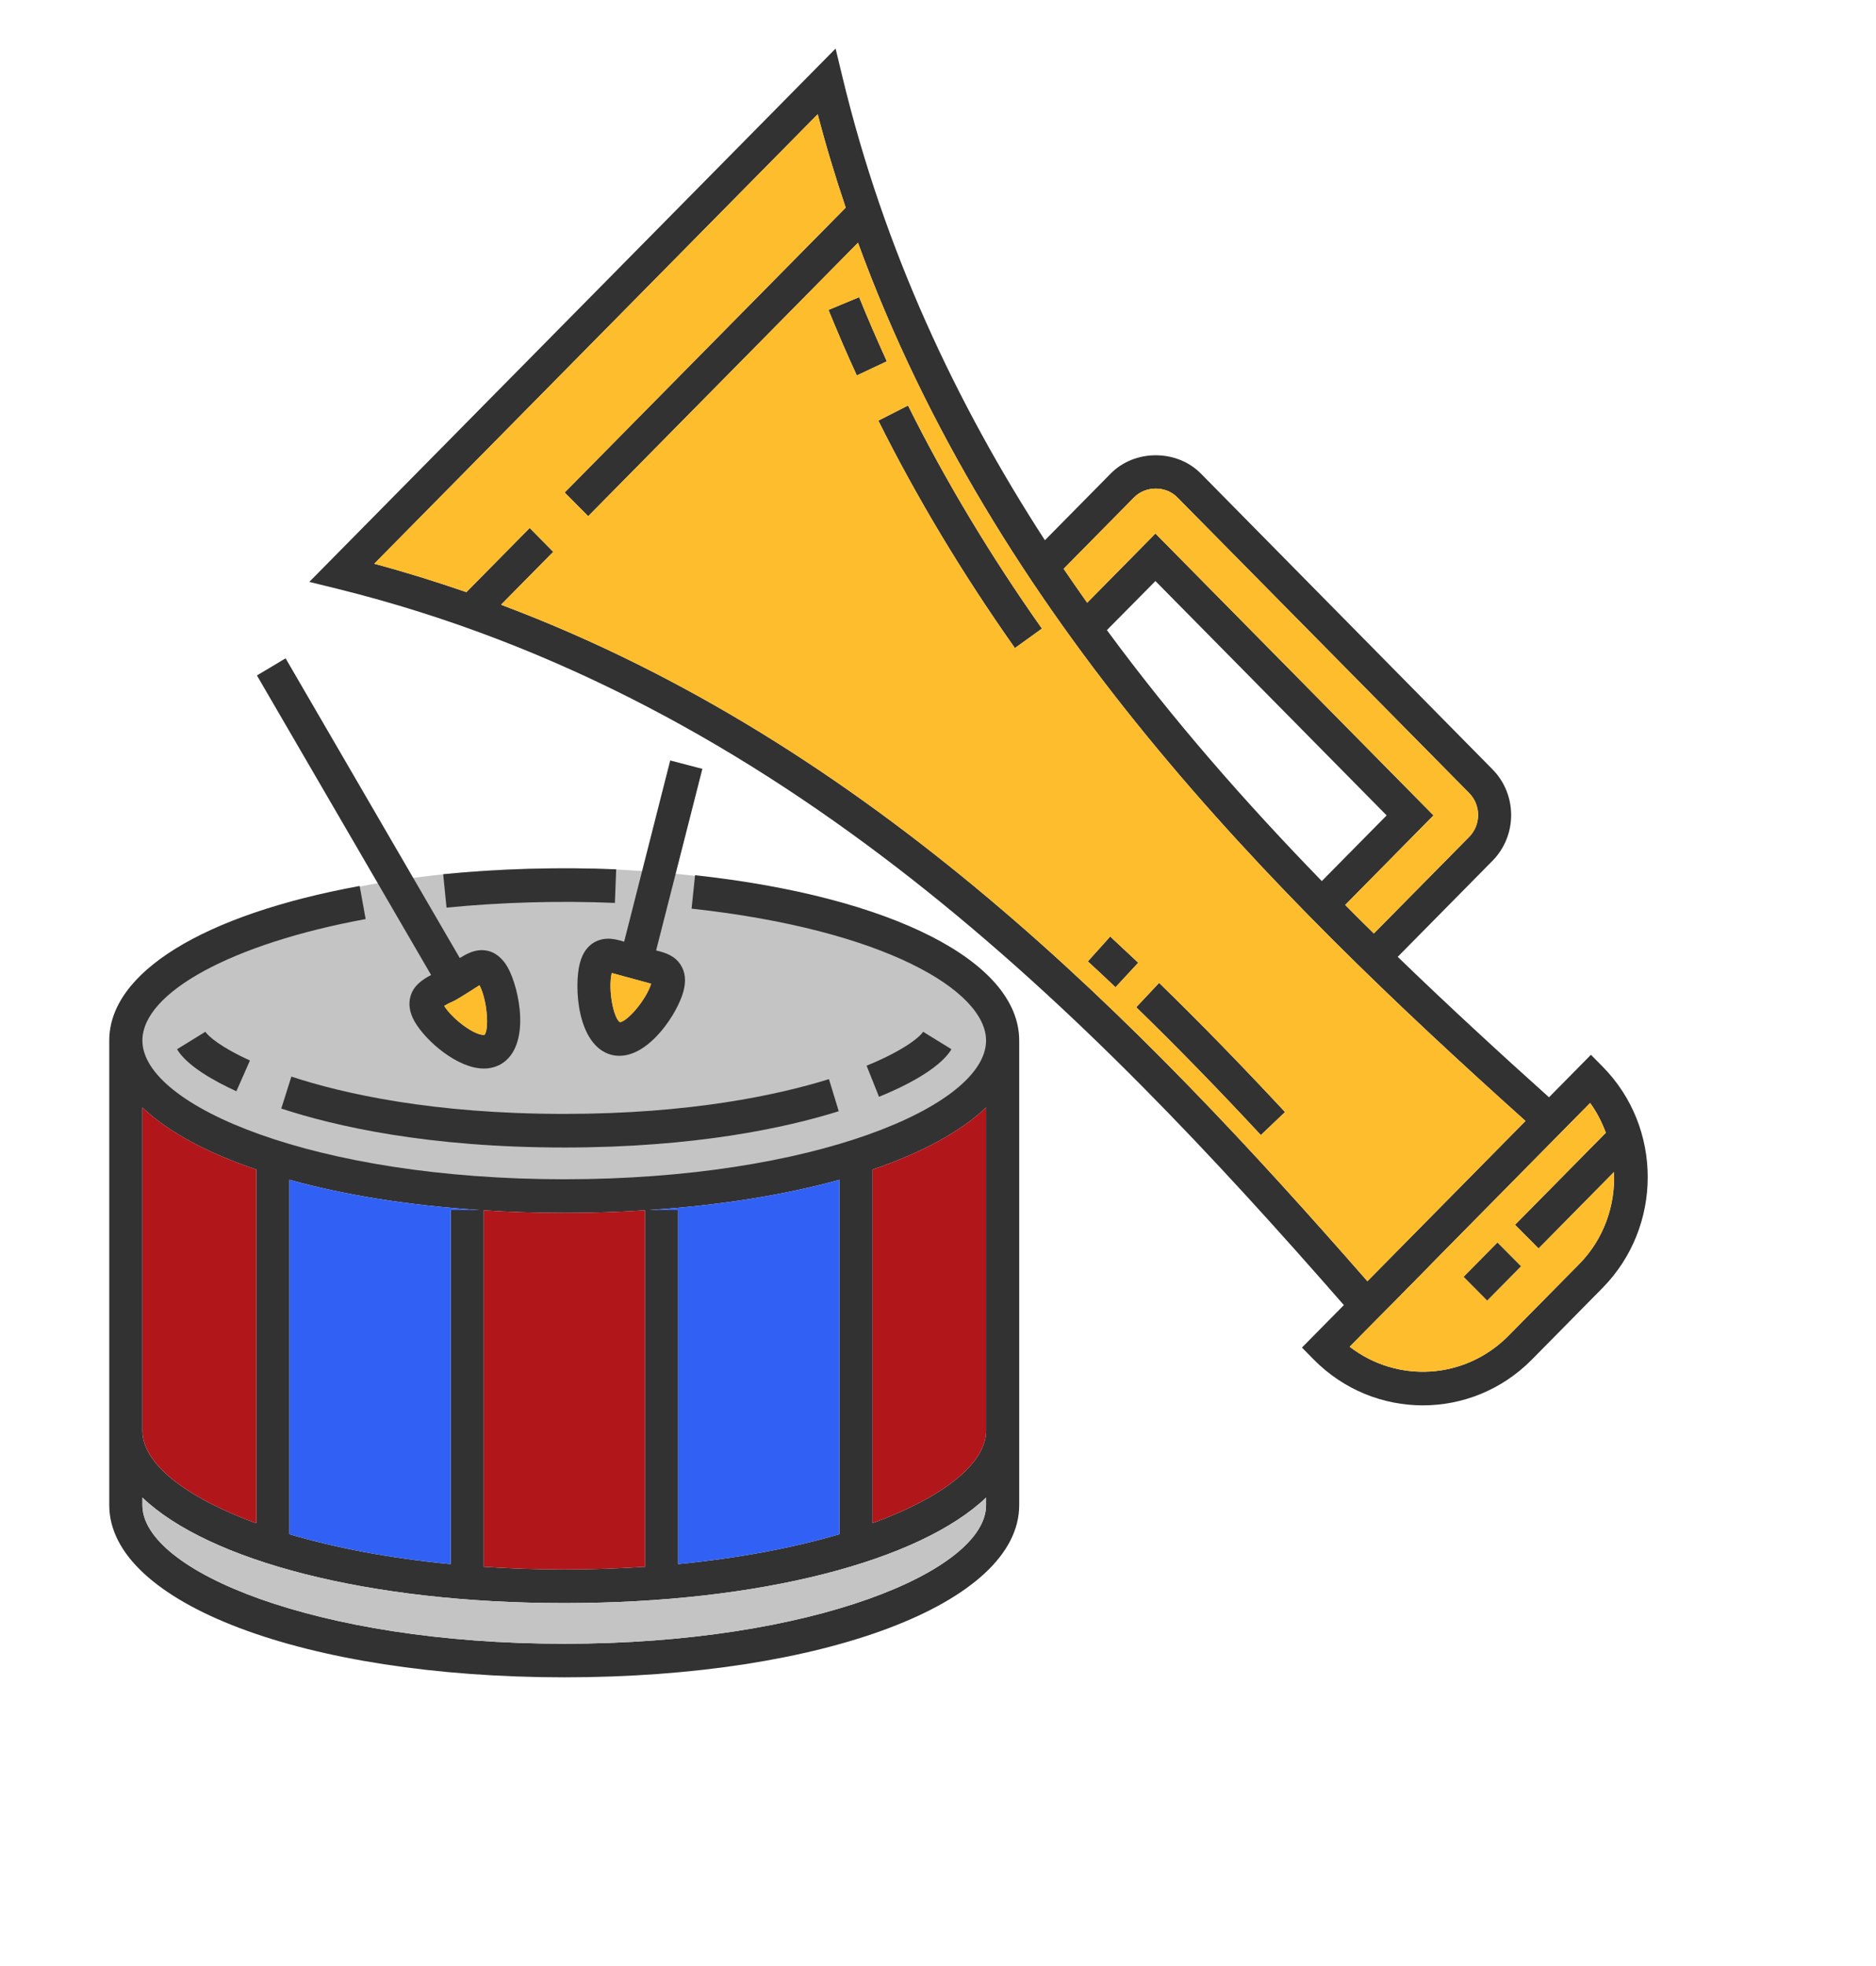 <svg width="63" height="66" viewBox="0 0 63 66" fill="none" xmlns="http://www.w3.org/2000/svg">
<g filter="url(#filter0_d)">
<path d="M55.698 35.449V35.437V35.449C55.481 35.15 55.258 34.868 54.996 34.608L53.722 33.317C53.561 33.153 53.294 33.153 53.132 33.317C52.47 33.988 51.401 34.016 50.706 33.373L50.684 33.351C49.943 32.668 49.916 31.495 50.628 30.779L51.301 30.097C52.787 28.591 52.787 26.144 51.301 24.638L41.507 14.707C40.811 14.002 39.832 13.596 38.813 13.596C37.795 13.596 36.815 14.002 36.12 14.707C35.747 15.085 35.123 15.006 34.862 14.544C32.575 10.54 30.95 6.474 29.92 2.205L29.709 1.336C29.392 0.011 27.761 -0.451 26.809 0.513L7.103 20.471C6.625 21.474 6.675 22.659 7.237 23.617L8.227 25.32C9.118 26.849 8.456 28.811 6.842 29.493C3.72 30.819 2 32.702 2 34.93V50.528C2 55.688 10.515 58 18.951 58C27.388 58 35.897 55.688 35.897 50.528V39.317C35.897 38.229 37.205 37.682 37.956 38.46C39.659 40.214 41.279 41.99 42.831 43.749C42.019 44.573 42.019 45.909 42.831 46.738L42.937 46.846C44.222 48.148 45.964 48.881 47.779 48.881C49.593 48.881 51.335 48.148 52.62 46.851L54.996 44.443C56.288 43.129 57 41.387 57 39.531C57.005 38.031 56.544 36.621 55.698 35.449Z" fill="white"/>
</g>
<path d="M18.873 39.943C26.978 39.943 33.549 37.527 33.549 34.546C33.549 31.566 26.978 29.149 18.873 29.149C10.768 29.149 4.198 31.566 4.198 34.546C4.198 37.527 10.768 39.943 18.873 39.943Z" fill="#C4C4C4"/>
<path d="M23.342 29.381L23.225 30.503C29.72 31.213 33.114 33.266 33.114 34.93C33.114 37.135 27.299 39.588 18.951 39.588C10.604 39.588 4.782 37.135 4.782 34.93C4.782 33.317 7.799 31.676 12.279 30.853L12.078 29.742C6.814 30.706 3.669 32.651 3.669 34.93V50.528C3.669 53.821 10.242 56.308 18.951 56.308C27.661 56.308 34.227 53.821 34.227 50.528V34.93C34.227 32.279 29.959 30.103 23.342 29.381ZM28.189 39.605V51.504C26.665 51.955 24.834 52.304 22.774 52.507V40.62H21.817C24.199 40.462 26.364 40.112 28.189 39.605ZM16.247 40.631C17.12 40.688 18.022 40.716 18.951 40.716C19.881 40.716 20.782 40.688 21.661 40.631V52.598C20.793 52.654 19.886 52.688 18.951 52.688C18.016 52.688 17.115 52.654 16.247 52.598V40.631ZM9.719 39.605C11.539 40.112 13.698 40.462 16.085 40.62H15.134V52.507C13.069 52.31 11.243 51.955 9.719 51.504V39.605ZM4.782 37.18C5.634 37.986 6.942 38.697 8.606 39.261V51.137C6.19 50.252 4.782 49.113 4.782 48.03V37.18ZM33.114 50.528C33.114 52.727 27.299 55.181 18.951 55.181C10.604 55.181 4.782 52.727 4.782 50.528V50.274C7.008 52.395 12.368 53.816 18.951 53.816C25.535 53.816 30.888 52.395 33.114 50.274V50.528ZM33.114 48.03C33.114 49.113 31.712 50.252 29.302 51.132V39.261C30.961 38.697 32.263 37.986 33.114 37.18V48.03Z" fill="#323232"/>
<path d="M33.115 50.274V50.528C33.115 52.727 27.299 55.18 18.951 55.18C10.604 55.18 4.783 52.727 4.783 50.528V50.274C7.009 52.395 12.368 53.816 18.951 53.816C25.535 53.816 30.889 52.395 33.115 50.274Z" fill="#C4C4C4"/>
<path d="M8.606 39.261V51.137C6.191 50.252 4.783 49.112 4.783 48.03V37.18C5.634 37.986 6.942 38.697 8.606 39.261Z" fill="#B1161B"/>
<path d="M16.085 40.62H15.134V52.507C13.069 52.31 11.244 51.955 9.719 51.504V39.605C11.539 40.112 13.698 40.462 16.085 40.62Z" fill="#3160F4"/>
<path d="M21.662 40.631V52.597C20.794 52.654 19.887 52.688 18.952 52.688C18.017 52.688 17.115 52.654 16.247 52.597V40.631C17.121 40.687 18.022 40.716 18.952 40.716C19.881 40.716 20.783 40.687 21.662 40.631Z" fill="#B1161B"/>
<path d="M28.189 39.605V51.504C26.665 51.955 24.834 52.304 22.775 52.507V40.62H21.817C24.199 40.462 26.364 40.112 28.189 39.605Z" fill="#3160F4"/>
<path d="M33.114 37.18V48.03C33.114 49.112 31.712 50.252 29.302 51.131V39.261C30.961 38.697 32.263 37.986 33.114 37.18Z" fill="#B1161B"/>
<path d="M20.693 29.183C18.784 29.104 16.764 29.161 14.883 29.347L14.995 30.469C16.82 30.289 18.784 30.232 20.649 30.311L20.693 29.183Z" fill="#323232"/>
<path d="M5.945 35.223C6.285 35.792 7.22 36.306 7.938 36.633L8.394 35.601C7.398 35.15 6.98 34.772 6.897 34.636L5.945 35.223Z" fill="#323232"/>
<path d="M9.446 37.214C11.26 37.811 14.382 38.522 18.951 38.522C23.336 38.522 26.386 37.862 28.167 37.304L27.838 36.227C26.13 36.757 23.197 37.394 18.945 37.394C14.521 37.394 11.522 36.712 9.785 36.142L9.446 37.214Z" fill="#323232"/>
<path d="M31.951 35.223L31 34.636C30.922 34.772 30.427 35.234 29.102 35.776L29.519 36.819C30.248 36.526 31.54 35.916 31.951 35.223Z" fill="#323232"/>
<path d="M17.048 32.471C16.775 31.997 16.425 31.896 16.18 31.896C15.907 31.896 15.668 32.02 15.44 32.161L9.591 22.1L8.628 22.675L14.477 32.73C14.182 32.888 13.893 33.08 13.787 33.441C13.709 33.706 13.753 33.994 13.926 34.298C14.304 34.952 15.367 35.871 16.247 35.871C16.458 35.871 16.647 35.821 16.82 35.725C17.849 35.121 17.443 33.17 17.048 32.471ZM16.269 34.744C16.269 34.744 16.263 34.744 16.247 34.744C15.89 34.744 15.172 34.18 14.916 33.768C15.362 33.509 14.933 33.824 16.102 33.074C16.369 33.582 16.43 34.574 16.269 34.744Z" fill="#323232"/>
<path d="M16.269 34.744C16.269 34.744 16.263 34.744 16.247 34.744C15.89 34.744 15.172 34.18 14.916 33.768C15.362 33.509 14.933 33.824 16.102 33.074C16.369 33.582 16.43 34.574 16.269 34.744Z" fill="#FEBD2C"/>
<path d="M22.034 31.907L23.587 25.811L22.507 25.529L20.96 31.614C20.782 31.557 20.604 31.512 20.426 31.512C20.203 31.512 19.669 31.591 19.474 32.33C19.268 33.108 19.38 35.099 20.526 35.409C20.615 35.432 20.71 35.443 20.804 35.443C21.823 35.443 22.758 34.011 22.953 33.272C23.042 32.933 23.014 32.646 22.869 32.409C22.68 32.093 22.352 31.98 22.034 31.907ZM20.816 34.315C20.599 34.174 20.415 33.215 20.543 32.663C20.599 32.68 21.806 33.007 21.867 33.024C21.7 33.565 21.066 34.298 20.816 34.315Z" fill="#323232"/>
<path d="M21.868 33.024C21.701 33.565 21.066 34.298 20.816 34.315C20.599 34.174 20.415 33.215 20.543 32.663C20.599 32.68 21.806 33.007 21.868 33.024Z" fill="#FEBD2C"/>
<path d="M29.781 12.13L28.774 12.604C28.44 11.882 28.123 11.137 27.822 10.404L28.852 9.976C29.141 10.692 29.458 11.419 29.781 12.13Z" fill="#323232"/>
<path d="M34.99 21.102L34.083 21.756C32.319 19.258 30.777 16.687 29.497 14.121L30.493 13.613C31.745 16.128 33.259 18.649 34.99 21.102Z" fill="#323232"/>
<path d="M43.154 37.332L42.342 38.105C40.878 36.531 39.509 35.127 38.157 33.813L38.925 32.995C40.294 34.326 41.674 35.742 43.154 37.332Z" fill="#323232"/>
<path d="M38.224 32.319L37.461 33.142C37.155 32.849 36.843 32.561 36.532 32.274L37.283 31.439C37.6 31.732 37.912 32.026 38.224 32.319Z" fill="#323232"/>
<path d="M53.817 35.804L53.427 35.409L52.019 36.836C50.333 35.324 48.63 33.757 46.938 32.121L50.122 28.896C50.956 28.05 50.956 26.674 50.122 25.828L40.327 15.897C39.52 15.079 38.106 15.079 37.3 15.897L35.09 18.136C32.107 13.534 29.698 8.414 28.295 2.6L28.061 1.63L10.387 19.534L11.35 19.771C26.253 23.465 36.604 34.061 45.13 43.812L43.722 45.238L44.117 45.639C46.137 47.686 49.415 47.697 51.446 45.639L53.817 43.236C55.837 41.184 55.843 37.851 53.817 35.804ZM38.084 16.698C38.474 16.303 39.153 16.303 39.537 16.698L49.337 26.623C49.738 27.029 49.738 27.689 49.337 28.095L46.137 31.337C45.814 31.022 45.491 30.7 45.174 30.379L48.14 27.373L38.802 17.91L36.509 20.234C36.242 19.856 35.981 19.478 35.719 19.095L38.084 16.698ZM44.389 29.578C41.852 26.967 39.398 24.181 37.172 21.153L38.802 19.506L46.566 27.373L44.389 29.578ZM16.826 20.301L18.579 18.525L17.788 17.724L15.662 19.878C14.65 19.529 13.62 19.207 12.568 18.925L27.46 3.835C27.739 4.906 28.056 5.949 28.401 6.97L18.962 16.534L19.753 17.329L28.813 8.149C33.421 20.753 42.648 29.928 51.229 37.631L45.92 43.011C38.312 34.315 29.264 24.971 16.826 20.301ZM53.032 42.435L50.661 44.838C49.203 46.315 46.927 46.445 45.325 45.21C45.97 44.556 46.488 44.031 46.894 43.625C46.894 43.625 46.922 43.592 47 43.518C47.016 43.501 47.033 43.484 47.05 43.468C47.066 43.445 47.089 43.422 47.122 43.394C47.122 43.389 47.311 43.197 47.528 42.983C47.562 42.943 47.606 42.898 47.656 42.853C47.957 42.543 48.202 42.294 48.202 42.294C49.181 41.302 50.806 39.655 53.399 37.027C53.628 37.338 53.795 37.676 53.928 38.026L50.878 41.116L51.669 41.911L54.201 39.345C54.251 40.456 53.867 41.59 53.032 42.435Z" fill="#323232"/>
<path d="M51.668 41.911L50.878 41.116L53.928 38.026C53.794 37.676 53.627 37.338 53.399 37.028C50.806 39.656 49.181 41.302 48.201 42.295C48.201 42.295 47.956 42.543 47.656 42.853C47.606 42.898 47.561 42.943 47.528 42.983C47.311 43.197 47.122 43.389 47.122 43.394C47.088 43.422 47.066 43.445 47.049 43.468C47.033 43.485 47.016 43.502 46.999 43.518C46.921 43.592 46.894 43.626 46.894 43.626C46.487 44.032 45.97 44.556 45.324 45.21C46.927 46.445 49.203 46.316 50.661 44.838L53.032 42.436C53.867 41.59 54.251 40.456 54.201 39.345L51.668 41.911ZM49.943 43.659L49.153 42.864L50.288 41.714L51.078 42.509L49.943 43.659Z" fill="#FEBD2C"/>
<path d="M49.337 28.095L46.137 31.337C45.814 31.022 45.492 30.7 45.174 30.379L48.141 27.373L38.802 17.91L36.51 20.234C36.242 19.856 35.981 19.478 35.719 19.095L38.084 16.698C38.474 16.303 39.153 16.303 39.537 16.698L49.337 26.623C49.738 27.029 49.738 27.689 49.337 28.095Z" fill="#FEBD2C"/>
<path d="M28.813 8.149L19.753 17.329L18.963 16.534L28.401 6.97C28.056 5.949 27.739 4.906 27.461 3.835L12.568 18.925C13.62 19.207 14.65 19.529 15.663 19.878L17.788 17.724L18.579 18.525L16.826 20.301C29.264 24.971 38.312 34.315 45.92 43.011L51.229 37.631C42.648 29.928 33.421 20.753 28.813 8.149ZM27.822 10.405L28.852 9.976C29.141 10.692 29.459 11.42 29.781 12.13L28.774 12.604C28.44 11.882 28.123 11.138 27.822 10.405ZM34.083 21.756C32.319 19.258 30.777 16.687 29.497 14.121L30.494 13.613C31.746 16.128 33.259 18.649 34.99 21.102L34.083 21.756ZM36.532 32.274L37.283 31.439C37.6 31.732 37.912 32.026 38.224 32.319L37.461 33.142C37.155 32.849 36.843 32.561 36.532 32.274ZM42.342 38.105C40.878 36.531 39.509 35.127 38.157 33.813L38.925 32.995C40.294 34.326 41.674 35.742 43.154 37.332L42.342 38.105Z" fill="#FEBD2C"/>
<path d="M51.078 42.509L49.943 43.659L49.153 42.864L50.288 41.714L51.078 42.509Z" fill="#323232"/>
<defs>
<filter id="filter0_d" x="0" y="0" width="63" height="66" filterUnits="userSpaceOnUse" color-interpolation-filters="sRGB">
<feFlood flood-opacity="0" result="BackgroundImageFix"/>
<feColorMatrix in="SourceAlpha" type="matrix" values="0 0 0 0 0 0 0 0 0 0 0 0 0 0 0 0 0 0 127 0"/>
<feOffset dx="2" dy="4"/>
<feGaussianBlur stdDeviation="2"/>
<feColorMatrix type="matrix" values="0 0 0 0 0 0 0 0 0 0 0 0 0 0 0 0 0 0 0.25 0"/>
<feBlend mode="normal" in2="BackgroundImageFix" result="effect1_dropShadow"/>
<feBlend mode="normal" in="SourceGraphic" in2="effect1_dropShadow" result="shape"/>
</filter>
</defs>
</svg>
